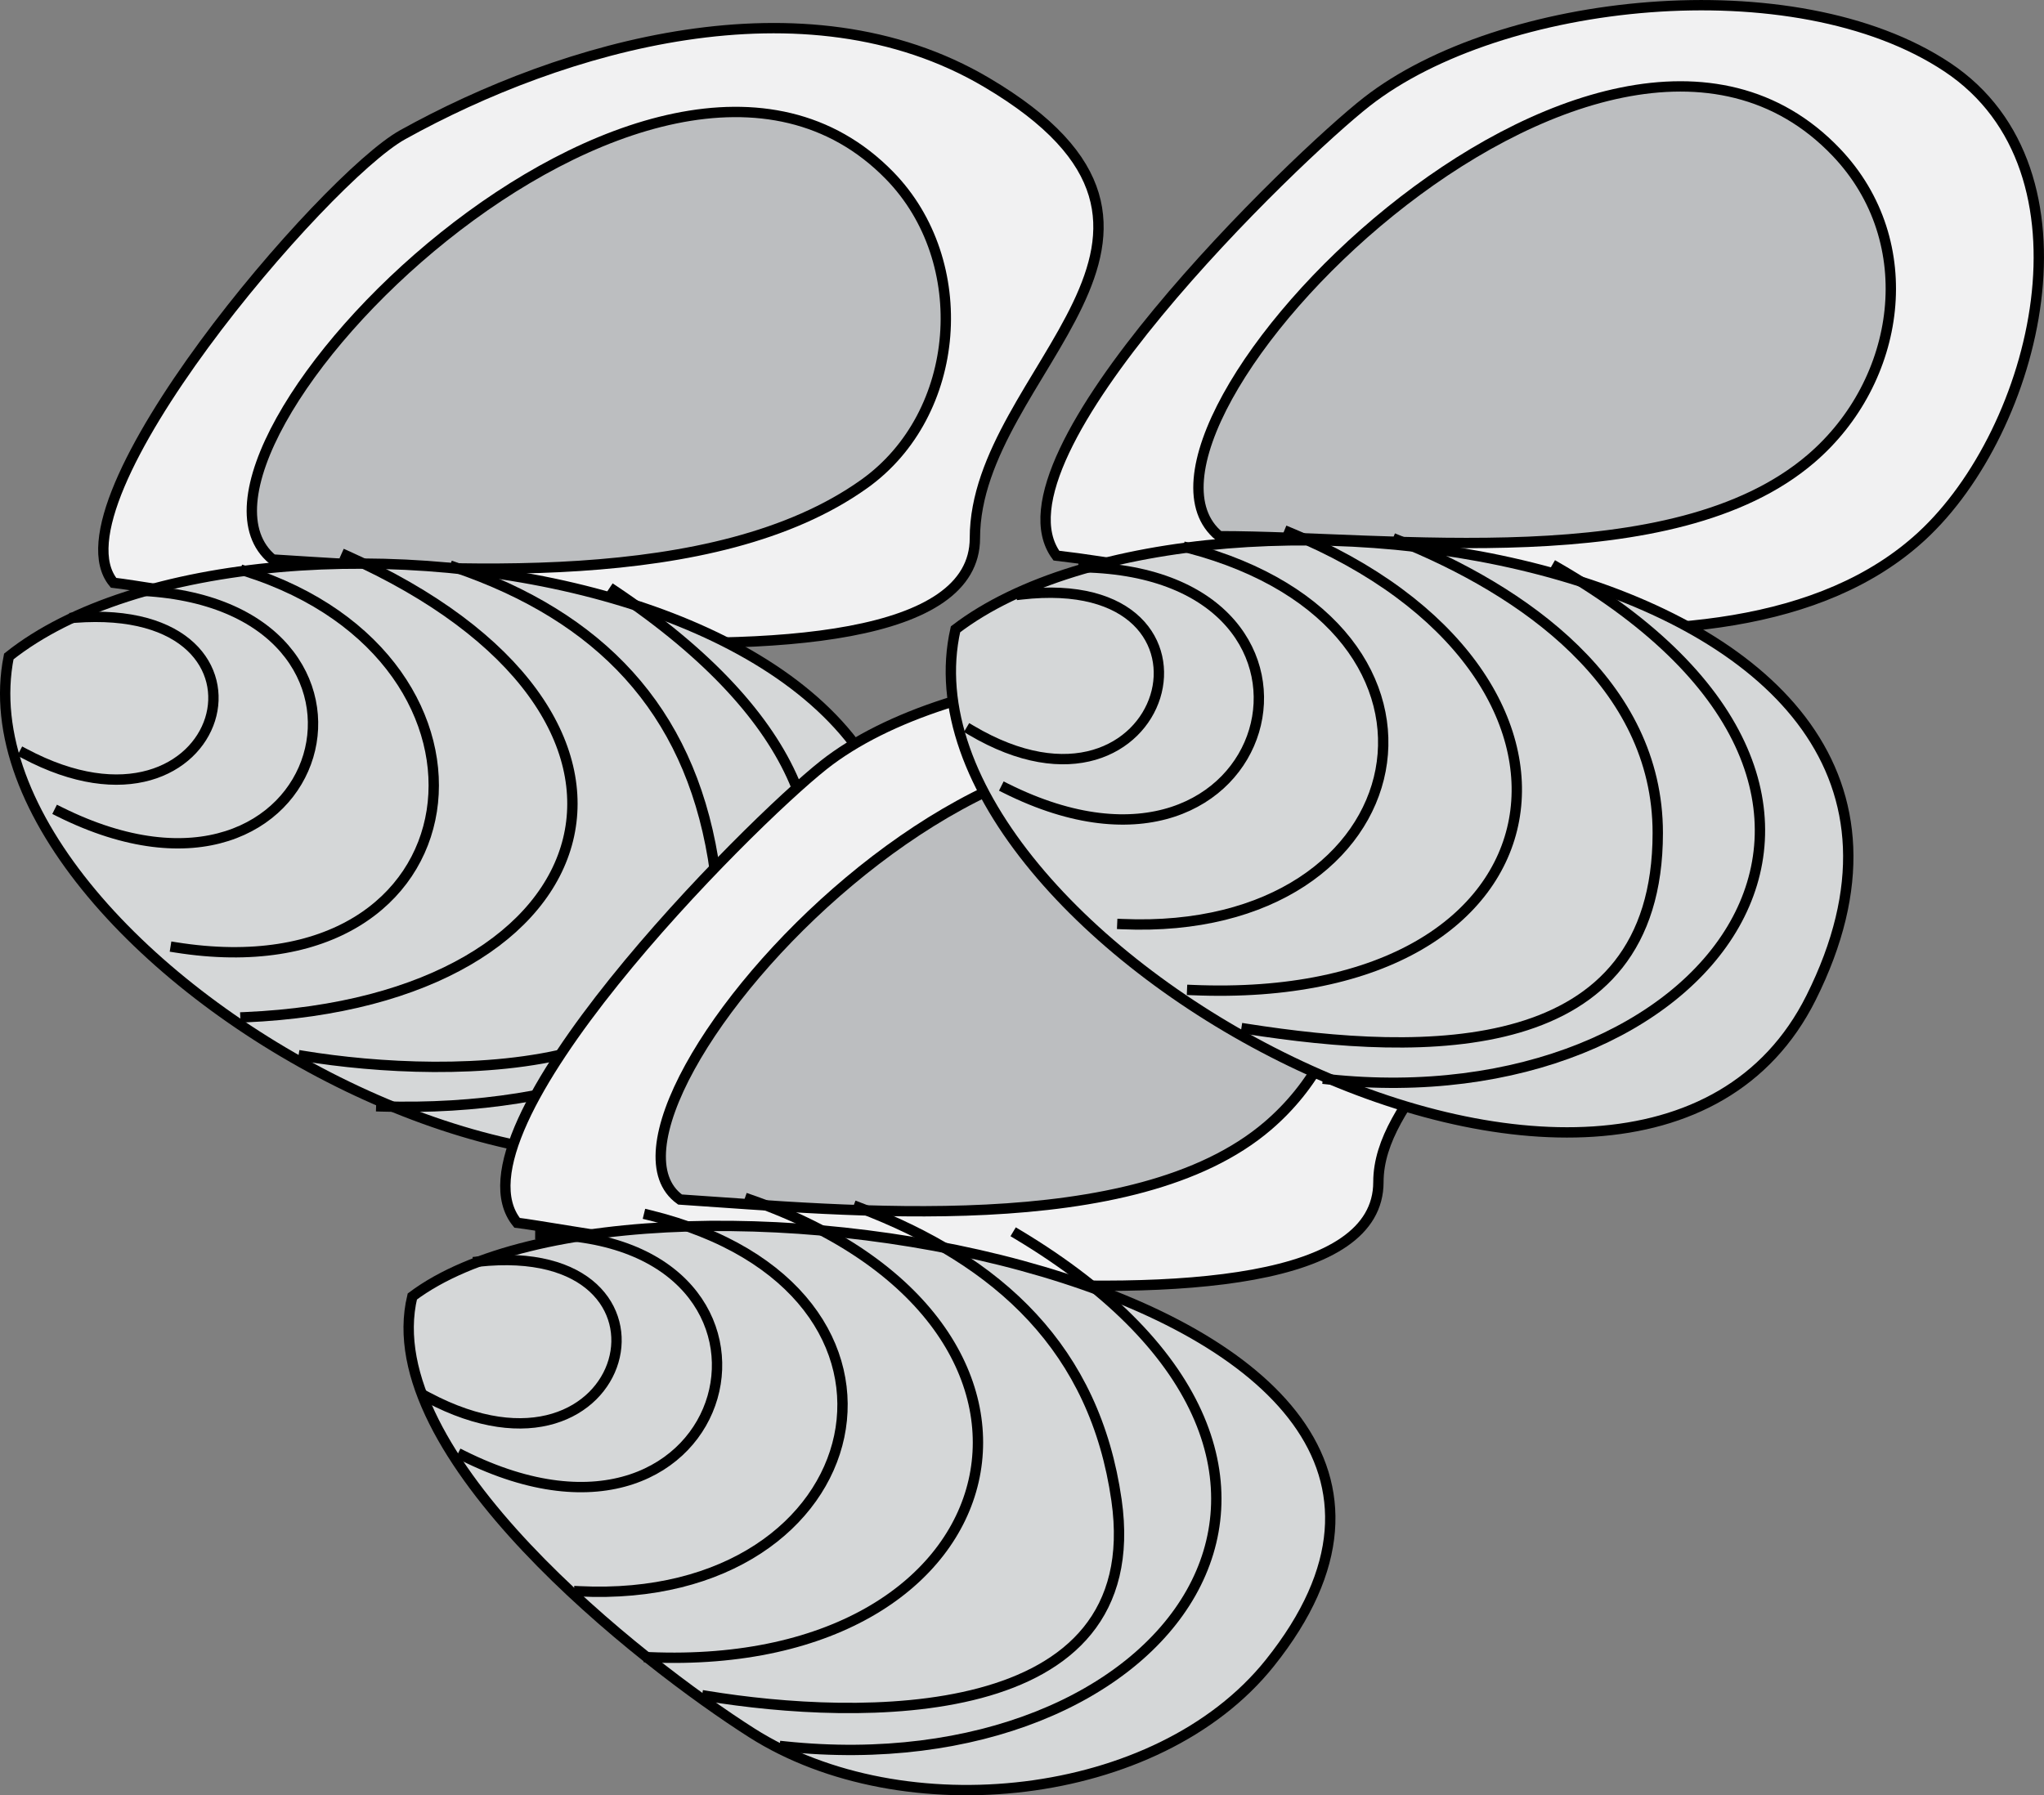 <svg xmlns="http://www.w3.org/2000/svg" xmlns:xlink="http://www.w3.org/1999/xlink" version="1.1" id="Layer_1" x="0px" y="0px" enable-background="new 0 0 822.05 841.89" xml:space="preserve" viewBox="212.3 248.22 395.11 347.11">
<rect x="212.3" y="248.22" width="395.11" height="347.11" fill="#808080" stroke="none"/>
<path fill-rule="evenodd" clip-rule="evenodd" fill="#F1F1F2" stroke="#000000" stroke-width="2" stroke-linecap="square" stroke-miterlimit="10" d="  M234.25,360.9c-12.893-15.587,40.869-78.288,55.875-86.625c30.863-17.146,77.642-30.952,112.875-10.125  c49.972,29.539-2.25,55.688-2.25,88.125C400.75,391.161,247.427,362.325,234.25,360.9z"/>
<path fill-rule="evenodd" clip-rule="evenodd" fill="#BCBEC0" stroke="#000000" stroke-width="2" stroke-linecap="square" stroke-miterlimit="10" d="  M265,356.4c-25.095-20.756,73.614-120.982,119.25-74.25c16.243,16.633,14.037,46.117-4.875,59.625  C350.547,362.366,299.523,358.588,265,356.4z"/>
<path fill-rule="evenodd" clip-rule="evenodd" fill="#D5D7D8" stroke="#000000" stroke-width="2" stroke-linecap="square" stroke-miterlimit="10" d="  M214,375.15c48.612-38.702,207.966-14.683,165.375,70.498C345.421,513.555,202.085,434.985,214,375.15z"/>
<path fill="none" stroke="#000000" stroke-width="2" stroke-linecap="square" stroke-miterlimit="10" d="M226.75,367.65  c43.728-3.356,29.281,47.074-9.75,26.25"/>
<path fill="none" stroke="#000000" stroke-width="2" stroke-linecap="square" stroke-miterlimit="10" d="M238.75,362.4  c55.631,2.012,37.752,69.1-15,42.75"/>
<path fill="none" stroke="#000000" stroke-width="2" stroke-linecap="square" stroke-miterlimit="10" d="M259.75,358.65  c54.353,17.158,46.182,82.25-13.5,72.748"/>
<path fill="none" stroke="#000000" stroke-width="2" stroke-linecap="square" stroke-miterlimit="10" d="M279.25,355.65  c68.516,30.604,52.261,86.128-19.5,89.248"/>
<path fill="none" stroke="#000000" stroke-width="2" stroke-linecap="square" stroke-miterlimit="10" d="M300.25,357.9  c27.972,9.562,45.061,27.368,49.875,56.25c7.293,43.761-51.286,42.813-79.125,38.248"/>
<path fill="none" stroke="#000000" stroke-width="2" stroke-linecap="square" stroke-miterlimit="10" d="M331,362.4  c74.337,49.766,29.513,102.12-45,99.748"/>
<path fill-rule="evenodd" clip-rule="evenodd" fill="#F1F1F2" stroke="#000000" stroke-width="2" stroke-linecap="square" stroke-miterlimit="10" d="  M312.25,484.648c-14.49-17.818,44.717-76.998,59.25-88.498c24.471-19.364,81.371-24.987,109.5-8.25  c16.372,9.741,22.105,21.201,21,39.748c-1.165,19.553-23.25,32.819-23.25,49.125C478.75,515.783,325.113,486.125,312.25,484.648z"/>
<path fill-rule="evenodd" clip-rule="evenodd" fill="#BCBEC0" stroke="#000000" stroke-width="2" stroke-linecap="square" stroke-miterlimit="10" d="  M343.75,480.148c-23.7-17.054,71.447-122.533,118.5-73.498c17.046,17.764,12.837,44.066-4.875,59.248  C431.566,488.019,376.052,482.27,343.75,480.148z"/>
<path fill-rule="evenodd" clip-rule="evenodd" fill="#D5D7D8" stroke="#000000" stroke-width="2" stroke-linecap="square" stroke-miterlimit="10" d="  M292,498.898c45.299-33.911,224.477-2.534,165.75,70.875c-21.689,27.111-70.987,32.042-100.125,13.5  C336.417,569.777,284.666,529.463,292,498.898z"/>
<path fill="none" stroke="#000000" stroke-width="2" stroke-linecap="square" stroke-miterlimit="10" d="M304.75,492.148  c43.08-4.661,29.872,47.271-9.75,26.25"/>
<path fill="none" stroke="#000000" stroke-width="2" stroke-linecap="square" stroke-miterlimit="10" d="M316.75,486.898  c55.467,0.324,38.288,69.367-15,42.75"/>
<path fill="none" stroke="#000000" stroke-width="2" stroke-linecap="square" stroke-miterlimit="10" d="M337.75,483.148  c58.646,14.285,43.924,75.614-13.5,72.75"/>
<path fill="none" stroke="#000000" stroke-width="2" stroke-linecap="square" stroke-miterlimit="10" d="M357.25,480.148  c69.077,24.039,52.752,91.607-19.5,88.5"/>
<path fill="none" stroke="#000000" stroke-width="2" stroke-linecap="square" stroke-miterlimit="10" d="M378.25,481.648  c27.351,10.346,45.722,27.552,49.875,56.625c6.323,44.261-50.303,42.602-79.125,37.875"/>
<path fill="none" stroke="#000000" stroke-width="2" stroke-linecap="square" stroke-miterlimit="10" d="M409,486.898  c75.152,45.048,29.229,106.817-45,99"/>
<path fill-rule="evenodd" clip-rule="evenodd" fill="#F1F1F2" stroke="#000000" stroke-width="2" stroke-linecap="square" stroke-miterlimit="10" d="  M416.5,355.65c-14.005-19.062,46.42-77.132,60-87.75c25.795-20.17,82.673-26.385,112.25-6.667c29.977,19.984,17.339,70.086-5,90.667  C545.28,387.341,459.314,360.535,416.5,355.65z"/>
<path fill-rule="evenodd" clip-rule="evenodd" fill="#BCBEC0" stroke="#000000" stroke-width="2" stroke-linecap="square" stroke-miterlimit="10" d="  M448,351.9c-25.136-20.463,73.48-122.245,119.25-74.25c16.6,17.407,12.589,44.281-4.875,59.25  C535.676,359.785,481.255,351.9,448,351.9z"/>
<path fill-rule="evenodd" clip-rule="evenodd" fill="#D5D7D8" stroke="#000000" stroke-width="2" stroke-linecap="square" stroke-miterlimit="10" d="  M397,369.9c48.832-37.286,208.104-14.208,165.375,71.248C528.581,508.735,383.375,430.198,397,369.9z"/>
<path fill="none" stroke="#000000" stroke-width="2" stroke-linecap="square" stroke-miterlimit="10" d="M409.75,363.15  c43.737-5.006,28.504,48.942-9.75,26.25"/>
<path fill="none" stroke="#000000" stroke-width="2" stroke-linecap="square" stroke-miterlimit="10" d="M421.75,357.9  c55.465,1.206,37.439,68.941-15,42.75"/>
<path fill="none" stroke="#000000" stroke-width="2" stroke-linecap="square" stroke-miterlimit="10" d="M442,354.15  c57.954,15.19,45.42,75.282-12.75,72.748"/>
<path fill="none" stroke="#000000" stroke-width="2" stroke-linecap="square" stroke-miterlimit="10" d="M461.5,351.15  c65.875,27.063,56.3,91.726-18.75,88.498"/>
<path fill="none" stroke="#000000" stroke-width="2" stroke-linecap="square" stroke-miterlimit="10" d="M482.5,352.65  c24.169,9.694,50.25,27.714,50.25,56.625c0,44.458-45.216,43.242-79.5,37.873"/>
<path fill="none" stroke="#000000" stroke-width="2" stroke-linecap="square" stroke-miterlimit="10" d="M513.25,357.9  c76.793,44.246,29.531,106.888-44.25,98.998"/>
</svg>